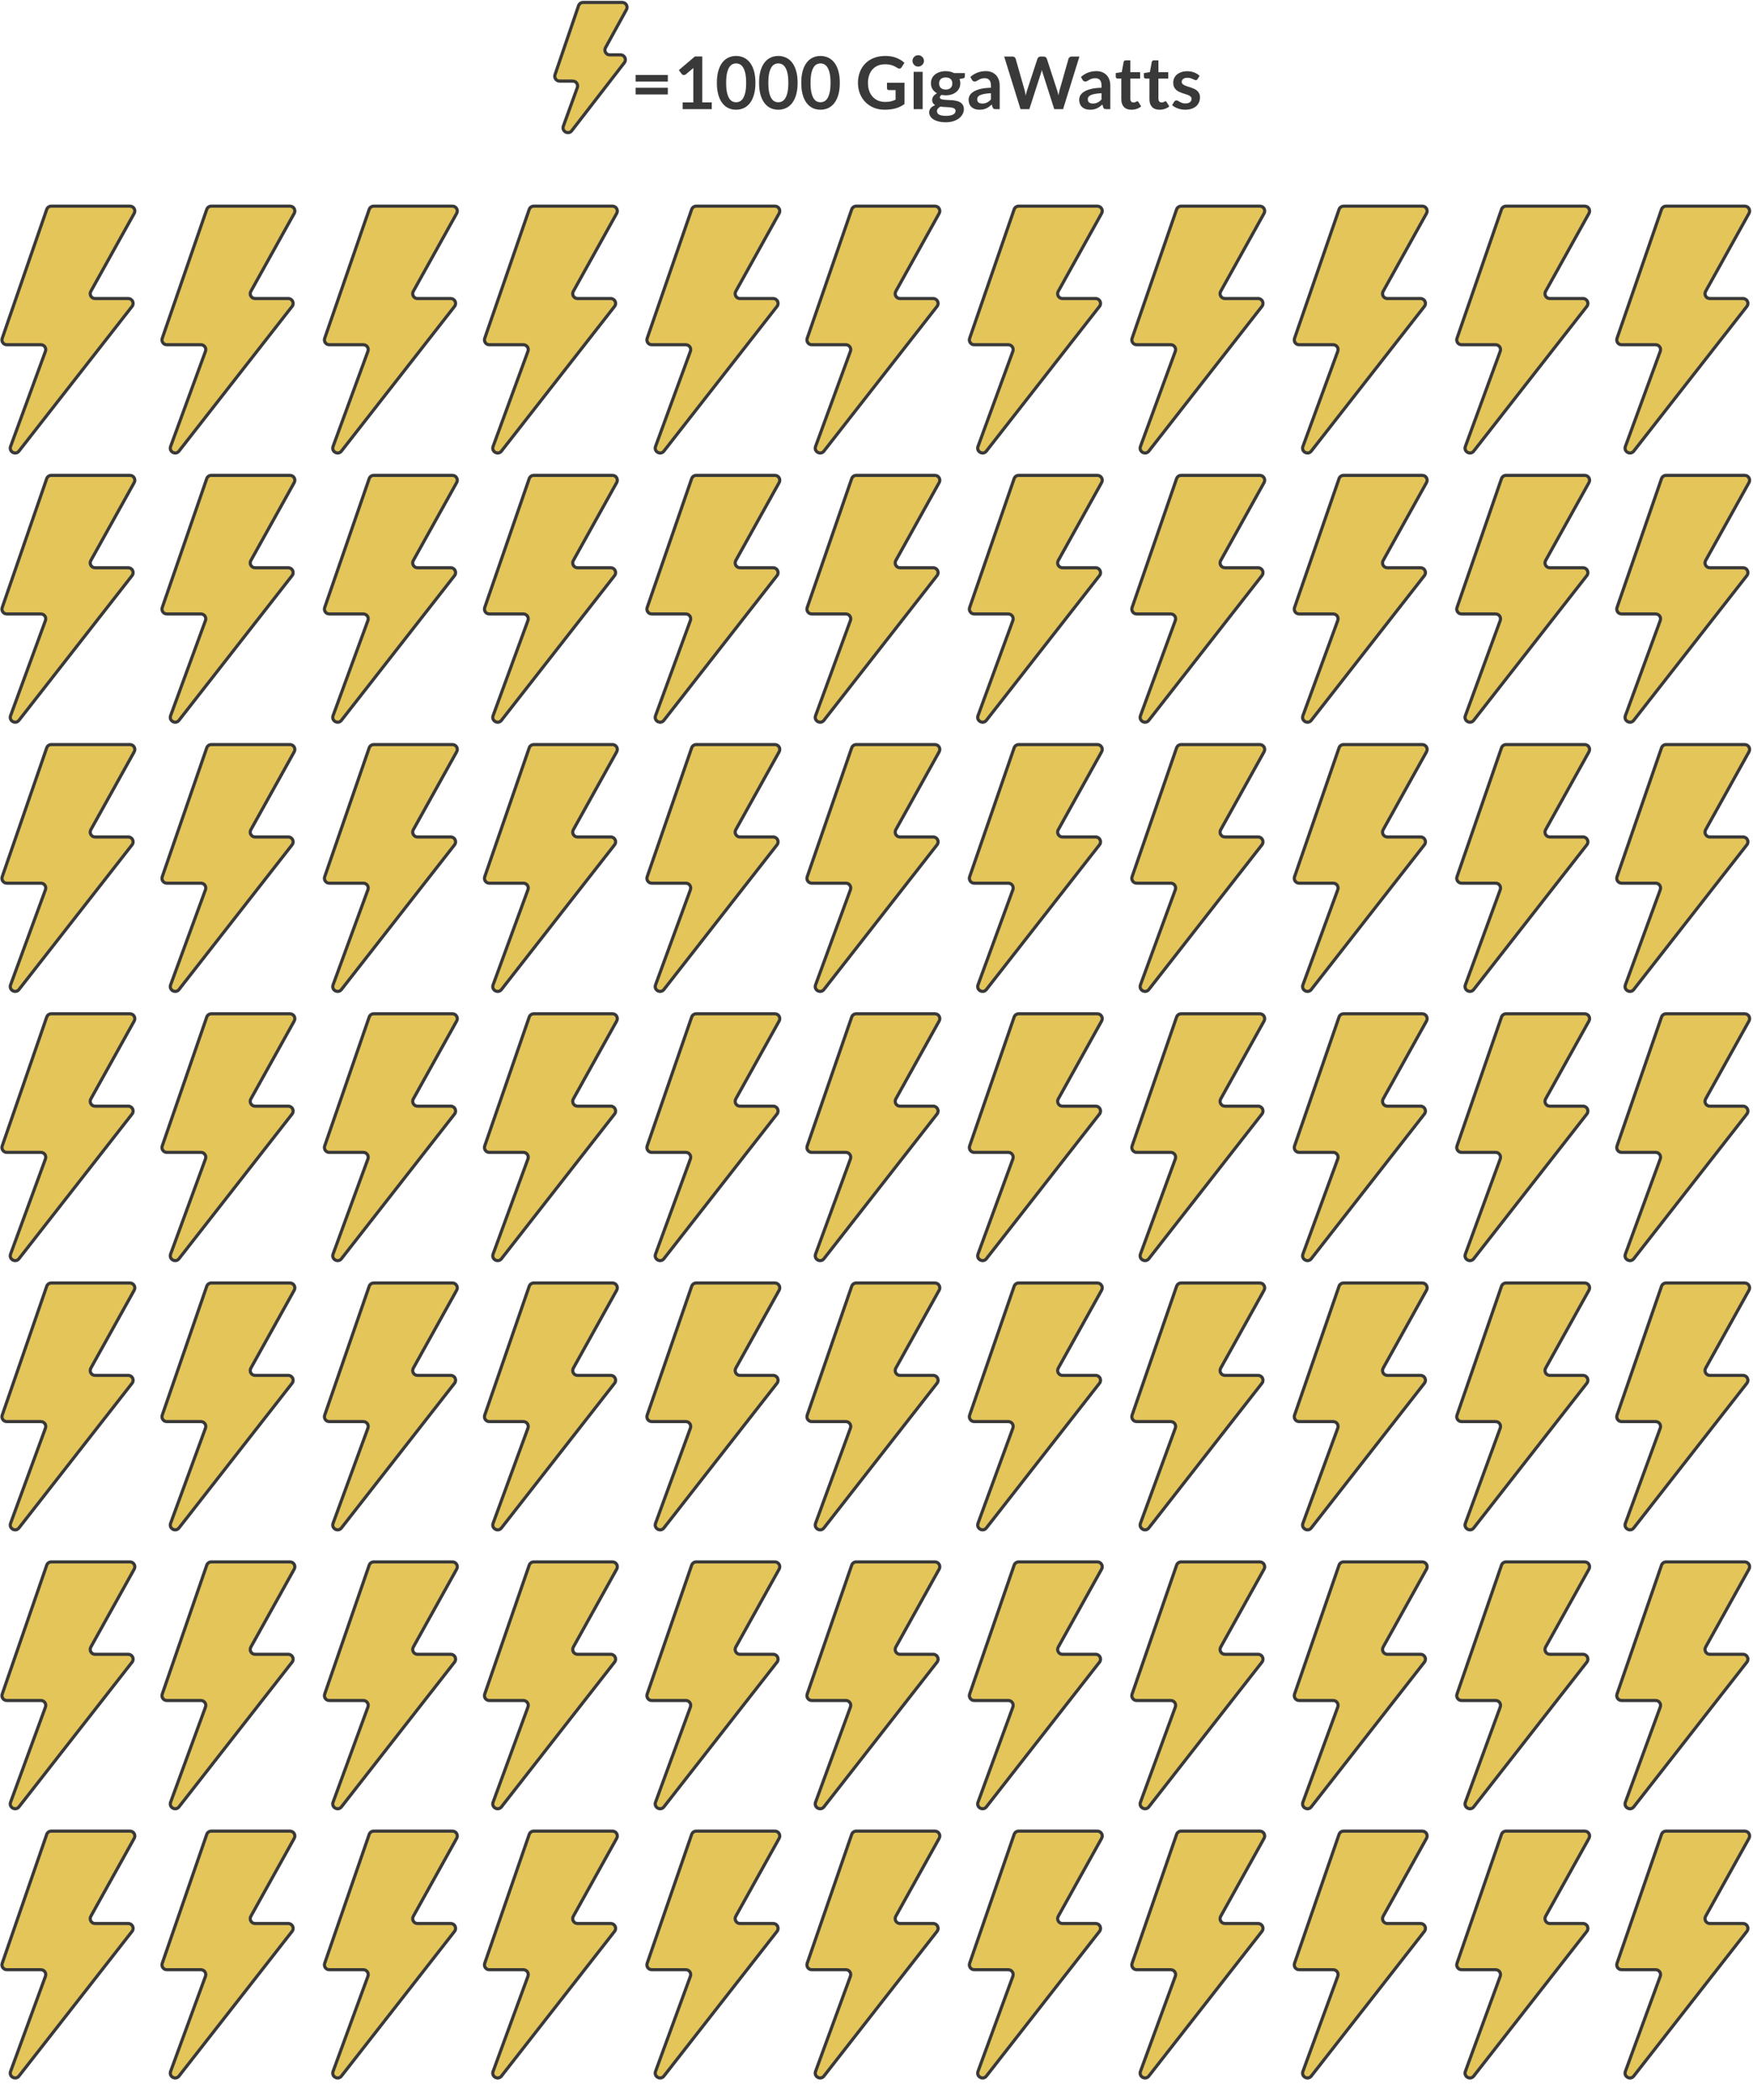 <svg width="723" height="866" viewBox="0 0 723 866" fill="none" xmlns="http://www.w3.org/2000/svg">
<path d="M262.149 36.18H275.439V38.94H262.149V36.18ZM262.149 30.9H275.439V33.645H262.149V30.9ZM281.547 42.225H285.942V29.58C285.942 29.09 285.957 28.575 285.987 28.035L282.867 30.645C282.737 30.755 282.602 30.83 282.462 30.87C282.332 30.91 282.202 30.93 282.072 30.93C281.872 30.93 281.687 30.89 281.517 30.81C281.357 30.72 281.237 30.62 281.157 30.51L279.987 28.905L286.602 23.28H289.647V42.225H293.547V45H281.547V42.225ZM311.564 34.155C311.564 36.045 311.359 37.69 310.949 39.09C310.549 40.48 309.989 41.63 309.269 42.54C308.559 43.45 307.714 44.13 306.734 44.58C305.764 45.02 304.714 45.24 303.584 45.24C302.454 45.24 301.404 45.02 300.434 44.58C299.474 44.13 298.639 43.45 297.929 42.54C297.219 41.63 296.664 40.48 296.264 39.09C295.864 37.69 295.664 36.045 295.664 34.155C295.664 32.255 295.864 30.61 296.264 29.22C296.664 27.83 297.219 26.68 297.929 25.77C298.639 24.86 299.474 24.185 300.434 23.745C301.404 23.295 302.454 23.07 303.584 23.07C304.714 23.07 305.764 23.295 306.734 23.745C307.714 24.185 308.559 24.86 309.269 25.77C309.989 26.68 310.549 27.83 310.949 29.22C311.359 30.61 311.564 32.255 311.564 34.155ZM307.739 34.155C307.739 32.585 307.624 31.285 307.394 30.255C307.164 29.225 306.854 28.405 306.464 27.795C306.084 27.185 305.644 26.76 305.144 26.52C304.644 26.27 304.124 26.145 303.584 26.145C303.054 26.145 302.539 26.27 302.039 26.52C301.549 26.76 301.114 27.185 300.734 27.795C300.354 28.405 300.049 29.225 299.819 30.255C299.599 31.285 299.489 32.585 299.489 34.155C299.489 35.725 299.599 37.025 299.819 38.055C300.049 39.085 300.354 39.905 300.734 40.515C301.114 41.125 301.549 41.555 302.039 41.805C302.539 42.045 303.054 42.165 303.584 42.165C304.124 42.165 304.644 42.045 305.144 41.805C305.644 41.555 306.084 41.125 306.464 40.515C306.854 39.905 307.164 39.085 307.394 38.055C307.624 37.025 307.739 35.725 307.739 34.155ZM328.966 34.155C328.966 36.045 328.761 37.69 328.351 39.09C327.951 40.48 327.391 41.63 326.671 42.54C325.961 43.45 325.116 44.13 324.136 44.58C323.166 45.02 322.116 45.24 320.986 45.24C319.856 45.24 318.806 45.02 317.836 44.58C316.876 44.13 316.041 43.45 315.331 42.54C314.621 41.63 314.066 40.48 313.666 39.09C313.266 37.69 313.066 36.045 313.066 34.155C313.066 32.255 313.266 30.61 313.666 29.22C314.066 27.83 314.621 26.68 315.331 25.77C316.041 24.86 316.876 24.185 317.836 23.745C318.806 23.295 319.856 23.07 320.986 23.07C322.116 23.07 323.166 23.295 324.136 23.745C325.116 24.185 325.961 24.86 326.671 25.77C327.391 26.68 327.951 27.83 328.351 29.22C328.761 30.61 328.966 32.255 328.966 34.155ZM325.141 34.155C325.141 32.585 325.026 31.285 324.796 30.255C324.566 29.225 324.256 28.405 323.866 27.795C323.486 27.185 323.046 26.76 322.546 26.52C322.046 26.27 321.526 26.145 320.986 26.145C320.456 26.145 319.941 26.27 319.441 26.52C318.951 26.76 318.516 27.185 318.136 27.795C317.756 28.405 317.451 29.225 317.221 30.255C317.001 31.285 316.891 32.585 316.891 34.155C316.891 35.725 317.001 37.025 317.221 38.055C317.451 39.085 317.756 39.905 318.136 40.515C318.516 41.125 318.951 41.555 319.441 41.805C319.941 42.045 320.456 42.165 320.986 42.165C321.526 42.165 322.046 42.045 322.546 41.805C323.046 41.555 323.486 41.125 323.866 40.515C324.256 39.905 324.566 39.085 324.796 38.055C325.026 37.025 325.141 35.725 325.141 34.155ZM346.369 34.155C346.369 36.045 346.164 37.69 345.754 39.09C345.354 40.48 344.794 41.63 344.074 42.54C343.364 43.45 342.519 44.13 341.539 44.58C340.569 45.02 339.519 45.24 338.389 45.24C337.259 45.24 336.209 45.02 335.239 44.58C334.279 44.13 333.444 43.45 332.734 42.54C332.024 41.63 331.469 40.48 331.069 39.09C330.669 37.69 330.469 36.045 330.469 34.155C330.469 32.255 330.669 30.61 331.069 29.22C331.469 27.83 332.024 26.68 332.734 25.77C333.444 24.86 334.279 24.185 335.239 23.745C336.209 23.295 337.259 23.07 338.389 23.07C339.519 23.07 340.569 23.295 341.539 23.745C342.519 24.185 343.364 24.86 344.074 25.77C344.794 26.68 345.354 27.83 345.754 29.22C346.164 30.61 346.369 32.255 346.369 34.155ZM342.544 34.155C342.544 32.585 342.429 31.285 342.199 30.255C341.969 29.225 341.659 28.405 341.269 27.795C340.889 27.185 340.449 26.76 339.949 26.52C339.449 26.27 338.929 26.145 338.389 26.145C337.859 26.145 337.344 26.27 336.844 26.52C336.354 26.76 335.919 27.185 335.539 27.795C335.159 28.405 334.854 29.225 334.624 30.255C334.404 31.285 334.294 32.585 334.294 34.155C334.294 35.725 334.404 37.025 334.624 38.055C334.854 39.085 335.159 39.905 335.539 40.515C335.919 41.125 336.354 41.555 336.844 41.805C337.344 42.045 337.859 42.165 338.389 42.165C338.929 42.165 339.449 42.045 339.949 41.805C340.449 41.555 340.889 41.125 341.269 40.515C341.659 39.905 341.969 39.085 342.199 38.055C342.429 37.025 342.544 35.725 342.544 34.155ZM365.072 42.03C365.982 42.03 366.772 41.95 367.442 41.79C368.122 41.62 368.767 41.39 369.377 41.1V37.155H366.662C366.402 37.155 366.197 37.085 366.047 36.945C365.897 36.795 365.822 36.615 365.822 36.405V34.125H373.037V42.9C372.487 43.3 371.912 43.65 371.312 43.95C370.722 44.24 370.087 44.48 369.407 44.67C368.737 44.86 368.017 45 367.247 45.09C366.477 45.19 365.647 45.24 364.757 45.24C363.177 45.24 361.722 44.965 360.392 44.415C359.062 43.865 357.912 43.1 356.942 42.12C355.972 41.14 355.212 39.97 354.662 38.61C354.122 37.25 353.852 35.765 353.852 34.155C353.852 32.525 354.117 31.03 354.647 29.67C355.177 28.31 355.927 27.14 356.897 26.16C357.877 25.18 359.062 24.42 360.452 23.88C361.842 23.34 363.402 23.07 365.132 23.07C366.902 23.07 368.432 23.335 369.722 23.865C371.022 24.385 372.122 25.065 373.022 25.905L371.852 27.735C371.622 28.105 371.317 28.29 370.937 28.29C370.697 28.29 370.452 28.21 370.202 28.05C369.882 27.86 369.552 27.67 369.212 27.48C368.882 27.29 368.512 27.125 368.102 26.985C367.702 26.845 367.247 26.73 366.737 26.64C366.237 26.55 365.657 26.505 364.997 26.505C363.927 26.505 362.957 26.685 362.087 27.045C361.227 27.405 360.492 27.92 359.882 28.59C359.272 29.26 358.802 30.065 358.472 31.005C358.142 31.945 357.977 32.995 357.977 34.155C357.977 35.405 358.152 36.52 358.502 37.5C358.852 38.47 359.342 39.29 359.972 39.96C360.602 40.63 361.352 41.145 362.222 41.505C363.092 41.855 364.042 42.03 365.072 42.03ZM380.527 29.61V45H376.822V29.61H380.527ZM381.082 25.125C381.082 25.445 381.017 25.745 380.887 26.025C380.757 26.305 380.582 26.55 380.362 26.76C380.152 26.97 379.902 27.14 379.612 27.27C379.322 27.39 379.012 27.45 378.682 27.45C378.362 27.45 378.057 27.39 377.767 27.27C377.487 27.14 377.242 26.97 377.032 26.76C376.822 26.55 376.652 26.305 376.522 26.025C376.402 25.745 376.342 25.445 376.342 25.125C376.342 24.795 376.402 24.485 376.522 24.195C376.652 23.905 376.822 23.655 377.032 23.445C377.242 23.235 377.487 23.07 377.767 22.95C378.057 22.82 378.362 22.755 378.682 22.755C379.012 22.755 379.322 22.82 379.612 22.95C379.902 23.07 380.152 23.235 380.362 23.445C380.582 23.655 380.757 23.905 380.887 24.195C381.017 24.485 381.082 24.795 381.082 25.125ZM390.051 29.34C390.711 29.34 391.331 29.41 391.911 29.55C392.491 29.68 393.021 29.875 393.501 30.135H397.926V31.515C397.926 31.745 397.866 31.925 397.746 32.055C397.626 32.185 397.421 32.275 397.131 32.325L395.751 32.58C395.851 32.84 395.926 33.115 395.976 33.405C396.036 33.695 396.066 34 396.066 34.32C396.066 35.08 395.911 35.77 395.601 36.39C395.301 37 394.881 37.52 394.341 37.95C393.811 38.38 393.176 38.715 392.436 38.955C391.706 39.185 390.911 39.3 390.051 39.3C389.471 39.3 388.906 39.245 388.356 39.135C387.876 39.425 387.636 39.75 387.636 40.11C387.636 40.42 387.776 40.65 388.056 40.8C388.346 40.94 388.721 41.04 389.181 41.1C389.651 41.16 390.181 41.2 390.771 41.22C391.361 41.23 391.966 41.26 392.586 41.31C393.206 41.36 393.811 41.45 394.401 41.58C394.991 41.7 395.516 41.895 395.976 42.165C396.446 42.435 396.821 42.805 397.101 43.275C397.391 43.735 397.536 44.33 397.536 45.06C397.536 45.74 397.366 46.4 397.026 47.04C396.696 47.68 396.211 48.25 395.571 48.75C394.941 49.25 394.166 49.65 393.246 49.95C392.326 50.26 391.276 50.415 390.096 50.415C388.926 50.415 387.911 50.3 387.051 50.07C386.191 49.85 385.476 49.55 384.906 49.17C384.346 48.8 383.926 48.37 383.646 47.88C383.366 47.39 383.226 46.88 383.226 46.35C383.226 45.63 383.446 45.025 383.886 44.535C384.326 44.045 384.936 43.655 385.716 43.365C385.336 43.155 385.031 42.875 384.801 42.525C384.571 42.175 384.456 41.72 384.456 41.16C384.456 40.93 384.496 40.695 384.576 40.455C384.656 40.205 384.776 39.96 384.936 39.72C385.106 39.48 385.316 39.255 385.566 39.045C385.816 38.825 386.111 38.63 386.451 38.46C385.671 38.04 385.056 37.48 384.606 36.78C384.166 36.08 383.946 35.26 383.946 34.32C383.946 33.56 384.096 32.875 384.396 32.265C384.706 31.645 385.131 31.12 385.671 30.69C386.221 30.25 386.866 29.915 387.606 29.685C388.356 29.455 389.171 29.34 390.051 29.34ZM394.116 45.69C394.116 45.39 394.026 45.145 393.846 44.955C393.666 44.765 393.421 44.62 393.111 44.52C392.801 44.41 392.436 44.33 392.016 44.28C391.606 44.23 391.166 44.195 390.696 44.175C390.236 44.145 389.756 44.12 389.256 44.1C388.766 44.07 388.291 44.025 387.831 43.965C387.411 44.195 387.071 44.47 386.811 44.79C386.561 45.1 386.436 45.46 386.436 45.87C386.436 46.14 386.501 46.39 386.631 46.62C386.771 46.86 386.986 47.065 387.276 47.235C387.576 47.405 387.961 47.535 388.431 47.625C388.901 47.725 389.476 47.775 390.156 47.775C390.846 47.775 391.441 47.72 391.941 47.61C392.441 47.51 392.851 47.365 393.171 47.175C393.501 46.995 393.741 46.775 393.891 46.515C394.041 46.265 394.116 45.99 394.116 45.69ZM390.051 36.93C390.511 36.93 390.911 36.87 391.251 36.75C391.591 36.62 391.871 36.445 392.091 36.225C392.321 36.005 392.491 35.74 392.601 35.43C392.721 35.12 392.781 34.78 392.781 34.41C392.781 33.65 392.551 33.05 392.091 32.61C391.641 32.16 390.961 31.935 390.051 31.935C389.141 31.935 388.456 32.16 387.996 32.61C387.546 33.05 387.321 33.65 387.321 34.41C387.321 34.77 387.376 35.105 387.486 35.415C387.606 35.725 387.776 35.995 387.996 36.225C388.226 36.445 388.511 36.62 388.851 36.75C389.201 36.87 389.601 36.93 390.051 36.93ZM412.313 45H410.648C410.298 45 410.023 44.95 409.823 44.85C409.623 44.74 409.473 44.525 409.373 44.205L409.043 43.11C408.653 43.46 408.268 43.77 407.888 44.04C407.518 44.3 407.133 44.52 406.733 44.7C406.333 44.88 405.908 45.015 405.458 45.105C405.008 45.195 404.508 45.24 403.958 45.24C403.308 45.24 402.708 45.155 402.158 44.985C401.608 44.805 401.133 44.54 400.733 44.19C400.343 43.84 400.038 43.405 399.818 42.885C399.598 42.365 399.488 41.76 399.488 41.07C399.488 40.49 399.638 39.92 399.938 39.36C400.248 38.79 400.758 38.28 401.468 37.83C402.178 37.37 403.123 36.99 404.303 36.69C405.483 36.39 406.948 36.22 408.698 36.18V35.28C408.698 34.25 408.478 33.49 408.038 33C407.608 32.5 406.978 32.25 406.148 32.25C405.548 32.25 405.048 32.32 404.648 32.46C404.248 32.6 403.898 32.76 403.598 32.94C403.308 33.11 403.038 33.265 402.788 33.405C402.538 33.545 402.263 33.615 401.963 33.615C401.713 33.615 401.498 33.55 401.318 33.42C401.138 33.29 400.993 33.13 400.883 32.94L400.208 31.755C401.978 30.135 404.113 29.325 406.613 29.325C407.513 29.325 408.313 29.475 409.013 29.775C409.723 30.065 410.323 30.475 410.813 31.005C411.303 31.525 411.673 32.15 411.923 32.88C412.183 33.61 412.313 34.41 412.313 35.28V45ZM405.113 42.69C405.493 42.69 405.843 42.655 406.163 42.585C406.483 42.515 406.783 42.41 407.063 42.27C407.353 42.13 407.628 41.96 407.888 41.76C408.158 41.55 408.428 41.305 408.698 41.025V38.43C407.618 38.48 406.713 38.575 405.983 38.715C405.263 38.845 404.683 39.015 404.243 39.225C403.803 39.435 403.488 39.68 403.298 39.96C403.118 40.24 403.028 40.545 403.028 40.875C403.028 41.525 403.218 41.99 403.598 42.27C403.988 42.55 404.493 42.69 405.113 42.69ZM414.157 23.31H417.547C417.897 23.31 418.187 23.395 418.417 23.565C418.657 23.725 418.817 23.945 418.897 24.225L422.587 37.2C422.677 37.52 422.757 37.87 422.827 38.25C422.907 38.62 422.982 39.015 423.052 39.435C423.132 39.015 423.217 38.62 423.307 38.25C423.407 37.87 423.512 37.52 423.622 37.2L427.882 24.225C427.962 23.995 428.117 23.785 428.347 23.595C428.587 23.405 428.877 23.31 429.217 23.31H430.402C430.752 23.31 431.042 23.395 431.272 23.565C431.502 23.725 431.662 23.945 431.752 24.225L435.982 37.2C436.202 37.84 436.392 38.55 436.552 39.33C436.622 38.94 436.692 38.565 436.762 38.205C436.842 37.845 436.922 37.51 437.002 37.2L440.692 24.225C440.762 23.975 440.917 23.76 441.157 23.58C441.397 23.4 441.687 23.31 442.027 23.31H445.192L438.457 45H434.812L430.072 30.18C430.012 29.99 429.947 29.785 429.877 29.565C429.817 29.345 429.757 29.11 429.697 28.86C429.637 29.11 429.572 29.345 429.502 29.565C429.442 29.785 429.382 29.99 429.322 30.18L424.537 45H420.892L414.157 23.31ZM457.929 45H456.264C455.914 45 455.639 44.95 455.439 44.85C455.239 44.74 455.089 44.525 454.989 44.205L454.659 43.11C454.269 43.46 453.884 43.77 453.504 44.04C453.134 44.3 452.749 44.52 452.349 44.7C451.949 44.88 451.524 45.015 451.074 45.105C450.624 45.195 450.124 45.24 449.574 45.24C448.924 45.24 448.324 45.155 447.774 44.985C447.224 44.805 446.749 44.54 446.349 44.19C445.959 43.84 445.654 43.405 445.434 42.885C445.214 42.365 445.104 41.76 445.104 41.07C445.104 40.49 445.254 39.92 445.554 39.36C445.864 38.79 446.374 38.28 447.084 37.83C447.794 37.37 448.739 36.99 449.919 36.69C451.099 36.39 452.564 36.22 454.314 36.18V35.28C454.314 34.25 454.094 33.49 453.654 33C453.224 32.5 452.594 32.25 451.764 32.25C451.164 32.25 450.664 32.32 450.264 32.46C449.864 32.6 449.514 32.76 449.214 32.94C448.924 33.11 448.654 33.265 448.404 33.405C448.154 33.545 447.879 33.615 447.579 33.615C447.329 33.615 447.114 33.55 446.934 33.42C446.754 33.29 446.609 33.13 446.499 32.94L445.824 31.755C447.594 30.135 449.729 29.325 452.229 29.325C453.129 29.325 453.929 29.475 454.629 29.775C455.339 30.065 455.939 30.475 456.429 31.005C456.919 31.525 457.289 32.15 457.539 32.88C457.799 33.61 457.929 34.41 457.929 35.28V45ZM450.729 42.69C451.109 42.69 451.459 42.655 451.779 42.585C452.099 42.515 452.399 42.41 452.679 42.27C452.969 42.13 453.244 41.96 453.504 41.76C453.774 41.55 454.044 41.305 454.314 41.025V38.43C453.234 38.48 452.329 38.575 451.599 38.715C450.879 38.845 450.299 39.015 449.859 39.225C449.419 39.435 449.104 39.68 448.914 39.96C448.734 40.24 448.644 40.545 448.644 40.875C448.644 41.525 448.834 41.99 449.214 42.27C449.604 42.55 450.109 42.69 450.729 42.69ZM466.627 45.24C465.297 45.24 464.272 44.865 463.552 44.115C462.832 43.355 462.472 42.31 462.472 40.98V32.385H460.912C460.712 32.385 460.537 32.32 460.387 32.19C460.247 32.06 460.177 31.865 460.177 31.605V30.135L462.652 29.73L463.432 25.53C463.472 25.33 463.562 25.175 463.702 25.065C463.852 24.955 464.037 24.9 464.257 24.9H466.177V29.745H470.227V32.385H466.177V40.725C466.177 41.205 466.297 41.58 466.537 41.85C466.777 42.12 467.097 42.255 467.497 42.255C467.727 42.255 467.917 42.23 468.067 42.18C468.227 42.12 468.362 42.06 468.472 42C468.592 41.94 468.697 41.885 468.787 41.835C468.877 41.775 468.967 41.745 469.057 41.745C469.167 41.745 469.257 41.775 469.327 41.835C469.397 41.885 469.472 41.965 469.552 42.075L470.662 43.875C470.122 44.325 469.502 44.665 468.802 44.895C468.102 45.125 467.377 45.24 466.627 45.24ZM478.228 45.24C476.898 45.24 475.873 44.865 475.153 44.115C474.433 43.355 474.073 42.31 474.073 40.98V32.385H472.513C472.313 32.385 472.138 32.32 471.988 32.19C471.848 32.06 471.778 31.865 471.778 31.605V30.135L474.253 29.73L475.033 25.53C475.073 25.33 475.163 25.175 475.303 25.065C475.453 24.955 475.638 24.9 475.858 24.9H477.778V29.745H481.828V32.385H477.778V40.725C477.778 41.205 477.898 41.58 478.138 41.85C478.378 42.12 478.698 42.255 479.098 42.255C479.328 42.255 479.518 42.23 479.668 42.18C479.828 42.12 479.963 42.06 480.073 42C480.193 41.94 480.298 41.885 480.388 41.835C480.478 41.775 480.568 41.745 480.658 41.745C480.768 41.745 480.858 41.775 480.928 41.835C480.998 41.885 481.073 41.965 481.153 42.075L482.263 43.875C481.723 44.325 481.103 44.665 480.403 44.895C479.703 45.125 478.978 45.24 478.228 45.24ZM493.91 32.61C493.81 32.77 493.705 32.885 493.595 32.955C493.485 33.015 493.345 33.045 493.175 33.045C492.995 33.045 492.8 32.995 492.59 32.895C492.39 32.795 492.155 32.685 491.885 32.565C491.615 32.435 491.305 32.32 490.955 32.22C490.615 32.12 490.21 32.07 489.74 32.07C489.01 32.07 488.435 32.225 488.015 32.535C487.595 32.845 487.385 33.25 487.385 33.75C487.385 34.08 487.49 34.36 487.7 34.59C487.92 34.81 488.205 35.005 488.555 35.175C488.915 35.345 489.32 35.5 489.77 35.64C490.22 35.77 490.68 35.915 491.15 36.075C491.62 36.235 492.08 36.42 492.53 36.63C492.98 36.83 493.38 37.09 493.73 37.41C494.09 37.72 494.375 38.095 494.585 38.535C494.805 38.975 494.915 39.505 494.915 40.125C494.915 40.865 494.78 41.55 494.51 42.18C494.24 42.8 493.845 43.34 493.325 43.8C492.805 44.25 492.16 44.605 491.39 44.865C490.63 45.115 489.755 45.24 488.765 45.24C488.235 45.24 487.715 45.19 487.205 45.09C486.705 45 486.22 44.87 485.75 44.7C485.29 44.53 484.86 44.33 484.46 44.1C484.07 43.87 483.725 43.62 483.425 43.35L484.28 41.94C484.39 41.77 484.52 41.64 484.67 41.55C484.82 41.46 485.01 41.415 485.24 41.415C485.47 41.415 485.685 41.48 485.885 41.61C486.095 41.74 486.335 41.88 486.605 42.03C486.875 42.18 487.19 42.32 487.55 42.45C487.92 42.58 488.385 42.645 488.945 42.645C489.385 42.645 489.76 42.595 490.07 42.495C490.39 42.385 490.65 42.245 490.85 42.075C491.06 41.905 491.21 41.71 491.3 41.49C491.4 41.26 491.45 41.025 491.45 40.785C491.45 40.425 491.34 40.13 491.12 39.9C490.91 39.67 490.625 39.47 490.265 39.3C489.915 39.13 489.51 38.98 489.05 38.85C488.6 38.71 488.135 38.56 487.655 38.4C487.185 38.24 486.72 38.055 486.26 37.845C485.81 37.625 485.405 37.35 485.045 37.02C484.695 36.69 484.41 36.285 484.19 35.805C483.98 35.325 483.875 34.745 483.875 34.065C483.875 33.435 484 32.835 484.25 32.265C484.5 31.695 484.865 31.2 485.345 30.78C485.835 30.35 486.44 30.01 487.16 29.76C487.89 29.5 488.73 29.37 489.68 29.37C490.74 29.37 491.705 29.545 492.575 29.895C493.445 30.245 494.17 30.705 494.75 31.275L493.91 32.61Z" fill="#393939"/>
<path d="M238.105 36.115L232.352 51.99C231.575 54.136 234.419 55.7 235.815 53.895L257.507 25.846C258.524 24.532 257.587 22.623 255.925 22.623H251.486C249.964 22.623 249 20.991 249.734 19.659L258.369 3.964C259.102 2.631 258.138 1 256.617 1H240.507C239.652 1 238.891 1.544 238.615 2.354L228.904 30.788C228.461 32.085 229.425 33.434 230.796 33.434H236.225C237.612 33.434 238.578 34.812 238.105 36.115Z" fill="#E4C55A" stroke="#393939" stroke-width="1.3" stroke-linejoin="round"/>
<path d="M18.746 144.834L4.369 184.075C3.585 186.216 6.418 187.791 7.822 185.995L54.473 126.329C55.5 125.016 54.564 123.097 52.898 123.097H39.209C37.683 123.097 36.719 121.458 37.461 120.125L55.347 87.972C56.088 86.639 55.124 85 53.599 85H21.156C20.303 85 19.544 85.541 19.266 86.347L0.916 139.493C0.467 140.792 1.432 142.146 2.806 142.146H16.868C18.258 142.146 19.224 143.529 18.746 144.834Z" fill="#E4C55A" stroke="#393939" stroke-width="1.3" stroke-linejoin="round"/>
<path d="M84.746 144.834L70.369 184.075C69.585 186.216 72.418 187.791 73.822 185.995L120.473 126.329C121.5 125.016 120.564 123.097 118.898 123.097H105.209C103.683 123.097 102.72 121.458 103.461 120.125L121.347 87.972C122.088 86.639 121.124 85 119.599 85H87.156C86.303 85 85.544 85.541 85.266 86.347L66.916 139.493C66.467 140.792 67.432 142.146 68.806 142.146H82.868C84.258 142.146 85.224 143.529 84.746 144.834Z" fill="#E4C55A" stroke="#393939" stroke-width="1.3" stroke-linejoin="round"/>
<path d="M151.746 144.834L137.369 184.075C136.585 186.216 139.418 187.791 140.822 185.995L187.473 126.329C188.5 125.016 187.564 123.097 185.898 123.097H172.209C170.683 123.097 169.72 121.458 170.461 120.125L188.347 87.972C189.088 86.639 188.124 85 186.599 85H154.156C153.303 85 152.544 85.541 152.266 86.347L133.916 139.493C133.467 140.792 134.432 142.146 135.806 142.146H149.868C151.258 142.146 152.224 143.529 151.746 144.834Z" fill="#E4C55A" stroke="#393939" stroke-width="1.3" stroke-linejoin="round"/>
<path d="M217.746 144.834L203.369 184.075C202.585 186.216 205.418 187.791 206.822 185.995L253.473 126.329C254.5 125.016 253.564 123.097 251.898 123.097H238.209C236.683 123.097 235.72 121.458 236.461 120.125L254.347 87.972C255.088 86.639 254.124 85 252.599 85H220.156C219.303 85 218.544 85.541 218.266 86.347L199.916 139.493C199.467 140.792 200.432 142.146 201.806 142.146H215.868C217.258 142.146 218.224 143.529 217.746 144.834Z" fill="#E4C55A" stroke="#393939" stroke-width="1.3" stroke-linejoin="round"/>
<path d="M284.746 144.834L270.369 184.075C269.585 186.216 272.418 187.791 273.822 185.995L320.473 126.329C321.5 125.016 320.564 123.097 318.898 123.097H305.209C303.683 123.097 302.72 121.458 303.461 120.125L321.347 87.972C322.088 86.639 321.124 85 319.599 85H287.156C286.303 85 285.544 85.541 285.266 86.347L266.916 139.493C266.467 140.792 267.432 142.146 268.806 142.146H282.868C284.258 142.146 285.224 143.529 284.746 144.834Z" fill="#E4C55A" stroke="#393939" stroke-width="1.3" stroke-linejoin="round"/>
<path d="M350.746 144.834L336.369 184.075C335.585 186.216 338.418 187.791 339.822 185.995L386.473 126.329C387.5 125.016 386.564 123.097 384.898 123.097H371.209C369.683 123.097 368.72 121.458 369.461 120.125L387.347 87.972C388.088 86.639 387.124 85 385.599 85H353.156C352.303 85 351.544 85.541 351.266 86.347L332.916 139.493C332.467 140.792 333.432 142.146 334.806 142.146H348.868C350.258 142.146 351.224 143.529 350.746 144.834Z" fill="#E4C55A" stroke="#393939" stroke-width="1.3" stroke-linejoin="round"/>
<path d="M417.746 144.834L403.369 184.075C402.585 186.216 405.418 187.791 406.822 185.995L453.473 126.329C454.5 125.016 453.564 123.097 451.898 123.097H438.209C436.683 123.097 435.72 121.458 436.461 120.125L454.347 87.972C455.088 86.639 454.124 85 452.599 85H420.156C419.303 85 418.544 85.541 418.266 86.347L399.916 139.493C399.467 140.792 400.432 142.146 401.806 142.146H415.868C417.258 142.146 418.224 143.529 417.746 144.834Z" fill="#E4C55A" stroke="#393939" stroke-width="1.3" stroke-linejoin="round"/>
<path d="M484.746 144.834L470.369 184.075C469.585 186.216 472.418 187.791 473.822 185.995L520.473 126.329C521.5 125.016 520.564 123.097 518.898 123.097H505.209C503.683 123.097 502.72 121.458 503.461 120.125L521.347 87.972C522.088 86.639 521.124 85 519.599 85H487.156C486.303 85 485.544 85.541 485.266 86.347L466.916 139.493C466.467 140.792 467.432 142.146 468.806 142.146H482.868C484.258 142.146 485.224 143.529 484.746 144.834Z" fill="#E4C55A" stroke="#393939" stroke-width="1.3" stroke-linejoin="round"/>
<path d="M551.746 144.834L537.369 184.075C536.585 186.216 539.418 187.791 540.822 185.995L587.473 126.329C588.5 125.016 587.564 123.097 585.898 123.097H572.209C570.683 123.097 569.72 121.458 570.461 120.125L588.347 87.972C589.088 86.639 588.124 85 586.599 85H554.156C553.303 85 552.544 85.541 552.266 86.347L533.916 139.493C533.467 140.792 534.432 142.146 535.806 142.146H549.868C551.258 142.146 552.224 143.529 551.746 144.834Z" fill="#E4C55A" stroke="#393939" stroke-width="1.3" stroke-linejoin="round"/>
<path d="M618.746 144.834L604.369 184.075C603.585 186.216 606.418 187.791 607.822 185.995L654.473 126.329C655.5 125.016 654.564 123.097 652.898 123.097H639.209C637.683 123.097 636.72 121.458 637.461 120.125L655.347 87.972C656.088 86.639 655.124 85 653.599 85H621.156C620.303 85 619.544 85.541 619.266 86.347L600.916 139.493C600.467 140.792 601.432 142.146 602.806 142.146H616.868C618.258 142.146 619.224 143.529 618.746 144.834Z" fill="#E4C55A" stroke="#393939" stroke-width="1.3" stroke-linejoin="round"/>
<path d="M684.746 144.834L670.369 184.075C669.585 186.216 672.418 187.791 673.822 185.995L720.473 126.329C721.5 125.016 720.564 123.097 718.898 123.097H705.209C703.683 123.097 702.72 121.458 703.461 120.125L721.347 87.972C722.088 86.639 721.124 85 719.599 85H687.156C686.303 85 685.544 85.541 685.266 86.347L666.916 139.493C666.467 140.792 667.432 142.146 668.806 142.146H682.868C684.258 142.146 685.224 143.529 684.746 144.834Z" fill="#E4C55A" stroke="#393939" stroke-width="1.3" stroke-linejoin="round"/>
<path d="M18.746 255.834L4.369 295.075C3.585 297.216 6.418 298.791 7.822 296.995L54.473 237.329C55.5 236.016 54.564 234.097 52.898 234.097H39.209C37.683 234.097 36.719 232.458 37.461 231.125L55.347 198.972C56.088 197.639 55.124 196 53.599 196H21.156C20.303 196 19.544 196.541 19.266 197.347L0.916 250.493C0.467 251.792 1.432 253.146 2.806 253.146H16.868C18.258 253.146 19.224 254.529 18.746 255.834Z" fill="#E4C55A" stroke="#393939" stroke-width="1.3" stroke-linejoin="round"/>
<path d="M84.746 255.834L70.369 295.075C69.585 297.216 72.418 298.791 73.822 296.995L120.473 237.329C121.5 236.016 120.564 234.097 118.898 234.097H105.209C103.683 234.097 102.72 232.458 103.461 231.125L121.347 198.972C122.088 197.639 121.124 196 119.599 196H87.156C86.303 196 85.544 196.541 85.266 197.347L66.916 250.493C66.467 251.792 67.432 253.146 68.806 253.146H82.868C84.258 253.146 85.224 254.529 84.746 255.834Z" fill="#E4C55A" stroke="#393939" stroke-width="1.3" stroke-linejoin="round"/>
<path d="M151.746 255.834L137.369 295.075C136.585 297.216 139.418 298.791 140.822 296.995L187.473 237.329C188.5 236.016 187.564 234.097 185.898 234.097H172.209C170.683 234.097 169.72 232.458 170.461 231.125L188.347 198.972C189.088 197.639 188.124 196 186.599 196H154.156C153.303 196 152.544 196.541 152.266 197.347L133.916 250.493C133.467 251.792 134.432 253.146 135.806 253.146H149.868C151.258 253.146 152.224 254.529 151.746 255.834Z" fill="#E4C55A" stroke="#393939" stroke-width="1.3" stroke-linejoin="round"/>
<path d="M217.746 255.834L203.369 295.075C202.585 297.216 205.418 298.791 206.822 296.995L253.473 237.329C254.5 236.016 253.564 234.097 251.898 234.097H238.209C236.683 234.097 235.72 232.458 236.461 231.125L254.347 198.972C255.088 197.639 254.124 196 252.599 196H220.156C219.303 196 218.544 196.541 218.266 197.347L199.916 250.493C199.467 251.792 200.432 253.146 201.806 253.146H215.868C217.258 253.146 218.224 254.529 217.746 255.834Z" fill="#E4C55A" stroke="#393939" stroke-width="1.3" stroke-linejoin="round"/>
<path d="M284.746 255.834L270.369 295.075C269.585 297.216 272.418 298.791 273.822 296.995L320.473 237.329C321.5 236.016 320.564 234.097 318.898 234.097H305.209C303.683 234.097 302.72 232.458 303.461 231.125L321.347 198.972C322.088 197.639 321.124 196 319.599 196H287.156C286.303 196 285.544 196.541 285.266 197.347L266.916 250.493C266.467 251.792 267.432 253.146 268.806 253.146H282.868C284.258 253.146 285.224 254.529 284.746 255.834Z" fill="#E4C55A" stroke="#393939" stroke-width="1.3" stroke-linejoin="round"/>
<path d="M350.746 255.834L336.369 295.075C335.585 297.216 338.418 298.791 339.822 296.995L386.473 237.329C387.5 236.016 386.564 234.097 384.898 234.097H371.209C369.683 234.097 368.72 232.458 369.461 231.125L387.347 198.972C388.088 197.639 387.124 196 385.599 196H353.156C352.303 196 351.544 196.541 351.266 197.347L332.916 250.493C332.467 251.792 333.432 253.146 334.806 253.146H348.868C350.258 253.146 351.224 254.529 350.746 255.834Z" fill="#E4C55A" stroke="#393939" stroke-width="1.3" stroke-linejoin="round"/>
<path d="M417.746 255.834L403.369 295.075C402.585 297.216 405.418 298.791 406.822 296.995L453.473 237.329C454.5 236.016 453.564 234.097 451.898 234.097H438.209C436.683 234.097 435.72 232.458 436.461 231.125L454.347 198.972C455.088 197.639 454.124 196 452.599 196H420.156C419.303 196 418.544 196.541 418.266 197.347L399.916 250.493C399.467 251.792 400.432 253.146 401.806 253.146H415.868C417.258 253.146 418.224 254.529 417.746 255.834Z" fill="#E4C55A" stroke="#393939" stroke-width="1.3" stroke-linejoin="round"/>
<path d="M484.746 255.834L470.369 295.075C469.585 297.216 472.418 298.791 473.822 296.995L520.473 237.329C521.5 236.016 520.564 234.097 518.898 234.097H505.209C503.683 234.097 502.72 232.458 503.461 231.125L521.347 198.972C522.088 197.639 521.124 196 519.599 196H487.156C486.303 196 485.544 196.541 485.266 197.347L466.916 250.493C466.467 251.792 467.432 253.146 468.806 253.146H482.868C484.258 253.146 485.224 254.529 484.746 255.834Z" fill="#E4C55A" stroke="#393939" stroke-width="1.3" stroke-linejoin="round"/>
<path d="M551.746 255.834L537.369 295.075C536.585 297.216 539.418 298.791 540.822 296.995L587.473 237.329C588.5 236.016 587.564 234.097 585.898 234.097H572.209C570.683 234.097 569.72 232.458 570.461 231.125L588.347 198.972C589.088 197.639 588.124 196 586.599 196H554.156C553.303 196 552.544 196.541 552.266 197.347L533.916 250.493C533.467 251.792 534.432 253.146 535.806 253.146H549.868C551.258 253.146 552.224 254.529 551.746 255.834Z" fill="#E4C55A" stroke="#393939" stroke-width="1.3" stroke-linejoin="round"/>
<path d="M618.746 255.834L604.369 295.075C603.585 297.216 606.418 298.791 607.822 296.995L654.473 237.329C655.5 236.016 654.564 234.097 652.898 234.097H639.209C637.683 234.097 636.72 232.458 637.461 231.125L655.347 198.972C656.088 197.639 655.124 196 653.599 196H621.156C620.303 196 619.544 196.541 619.266 197.347L600.916 250.493C600.467 251.792 601.432 253.146 602.806 253.146H616.868C618.258 253.146 619.224 254.529 618.746 255.834Z" fill="#E4C55A" stroke="#393939" stroke-width="1.3" stroke-linejoin="round"/>
<path d="M684.746 255.834L670.369 295.075C669.585 297.216 672.418 298.791 673.822 296.995L720.473 237.329C721.5 236.016 720.564 234.097 718.898 234.097H705.209C703.683 234.097 702.72 232.458 703.461 231.125L721.347 198.972C722.088 197.639 721.124 196 719.599 196H687.156C686.303 196 685.544 196.541 685.266 197.347L666.916 250.493C666.467 251.792 667.432 253.146 668.806 253.146H682.868C684.258 253.146 685.224 254.529 684.746 255.834Z" fill="#E4C55A" stroke="#393939" stroke-width="1.3" stroke-linejoin="round"/>
<path d="M18.746 366.834L4.369 406.075C3.585 408.216 6.418 409.791 7.822 407.995L54.473 348.329C55.5 347.016 54.564 345.097 52.898 345.097H39.209C37.683 345.097 36.719 343.458 37.461 342.125L55.347 309.972C56.088 308.639 55.124 307 53.599 307H21.156C20.303 307 19.544 307.541 19.266 308.347L0.916 361.493C0.467 362.792 1.432 364.146 2.806 364.146H16.868C18.258 364.146 19.224 365.529 18.746 366.834Z" fill="#E4C55A" stroke="#393939" stroke-width="1.3" stroke-linejoin="round"/>
<path d="M84.746 366.834L70.369 406.075C69.585 408.216 72.418 409.791 73.822 407.995L120.473 348.329C121.5 347.016 120.564 345.097 118.898 345.097H105.209C103.683 345.097 102.72 343.458 103.461 342.125L121.347 309.972C122.088 308.639 121.124 307 119.599 307H87.156C86.303 307 85.544 307.541 85.266 308.347L66.916 361.493C66.467 362.792 67.432 364.146 68.806 364.146H82.868C84.258 364.146 85.224 365.529 84.746 366.834Z" fill="#E4C55A" stroke="#393939" stroke-width="1.3" stroke-linejoin="round"/>
<path d="M151.746 366.834L137.369 406.075C136.585 408.216 139.418 409.791 140.822 407.995L187.473 348.329C188.5 347.016 187.564 345.097 185.898 345.097H172.209C170.683 345.097 169.72 343.458 170.461 342.125L188.347 309.972C189.088 308.639 188.124 307 186.599 307H154.156C153.303 307 152.544 307.541 152.266 308.347L133.916 361.493C133.467 362.792 134.432 364.146 135.806 364.146H149.868C151.258 364.146 152.224 365.529 151.746 366.834Z" fill="#E4C55A" stroke="#393939" stroke-width="1.3" stroke-linejoin="round"/>
<path d="M217.746 366.834L203.369 406.075C202.585 408.216 205.418 409.791 206.822 407.995L253.473 348.329C254.5 347.016 253.564 345.097 251.898 345.097H238.209C236.683 345.097 235.72 343.458 236.461 342.125L254.347 309.972C255.088 308.639 254.124 307 252.599 307H220.156C219.303 307 218.544 307.541 218.266 308.347L199.916 361.493C199.467 362.792 200.432 364.146 201.806 364.146H215.868C217.258 364.146 218.224 365.529 217.746 366.834Z" fill="#E4C55A" stroke="#393939" stroke-width="1.3" stroke-linejoin="round"/>
<path d="M284.746 366.834L270.369 406.075C269.585 408.216 272.418 409.791 273.822 407.995L320.473 348.329C321.5 347.016 320.564 345.097 318.898 345.097H305.209C303.683 345.097 302.72 343.458 303.461 342.125L321.347 309.972C322.088 308.639 321.124 307 319.599 307H287.156C286.303 307 285.544 307.541 285.266 308.347L266.916 361.493C266.467 362.792 267.432 364.146 268.806 364.146H282.868C284.258 364.146 285.224 365.529 284.746 366.834Z" fill="#E4C55A" stroke="#393939" stroke-width="1.3" stroke-linejoin="round"/>
<path d="M350.746 366.834L336.369 406.075C335.585 408.216 338.418 409.791 339.822 407.995L386.473 348.329C387.5 347.016 386.564 345.097 384.898 345.097H371.209C369.683 345.097 368.72 343.458 369.461 342.125L387.347 309.972C388.088 308.639 387.124 307 385.599 307H353.156C352.303 307 351.544 307.541 351.266 308.347L332.916 361.493C332.467 362.792 333.432 364.146 334.806 364.146H348.868C350.258 364.146 351.224 365.529 350.746 366.834Z" fill="#E4C55A" stroke="#393939" stroke-width="1.3" stroke-linejoin="round"/>
<path d="M417.746 366.834L403.369 406.075C402.585 408.216 405.418 409.791 406.822 407.995L453.473 348.329C454.5 347.016 453.564 345.097 451.898 345.097H438.209C436.683 345.097 435.72 343.458 436.461 342.125L454.347 309.972C455.088 308.639 454.124 307 452.599 307H420.156C419.303 307 418.544 307.541 418.266 308.347L399.916 361.493C399.467 362.792 400.432 364.146 401.806 364.146H415.868C417.258 364.146 418.224 365.529 417.746 366.834Z" fill="#E4C55A" stroke="#393939" stroke-width="1.3" stroke-linejoin="round"/>
<path d="M484.746 366.834L470.369 406.075C469.585 408.216 472.418 409.791 473.822 407.995L520.473 348.329C521.5 347.016 520.564 345.097 518.898 345.097H505.209C503.683 345.097 502.72 343.458 503.461 342.125L521.347 309.972C522.088 308.639 521.124 307 519.599 307H487.156C486.303 307 485.544 307.541 485.266 308.347L466.916 361.493C466.467 362.792 467.432 364.146 468.806 364.146H482.868C484.258 364.146 485.224 365.529 484.746 366.834Z" fill="#E4C55A" stroke="#393939" stroke-width="1.3" stroke-linejoin="round"/>
<path d="M551.746 366.834L537.369 406.075C536.585 408.216 539.418 409.791 540.822 407.995L587.473 348.329C588.5 347.016 587.564 345.097 585.898 345.097H572.209C570.683 345.097 569.72 343.458 570.461 342.125L588.347 309.972C589.088 308.639 588.124 307 586.599 307H554.156C553.303 307 552.544 307.541 552.266 308.347L533.916 361.493C533.467 362.792 534.432 364.146 535.806 364.146H549.868C551.258 364.146 552.224 365.529 551.746 366.834Z" fill="#E4C55A" stroke="#393939" stroke-width="1.3" stroke-linejoin="round"/>
<path d="M618.746 366.834L604.369 406.075C603.585 408.216 606.418 409.791 607.822 407.995L654.473 348.329C655.5 347.016 654.564 345.097 652.898 345.097H639.209C637.683 345.097 636.72 343.458 637.461 342.125L655.347 309.972C656.088 308.639 655.124 307 653.599 307H621.156C620.303 307 619.544 307.541 619.266 308.347L600.916 361.493C600.467 362.792 601.432 364.146 602.806 364.146H616.868C618.258 364.146 619.224 365.529 618.746 366.834Z" fill="#E4C55A" stroke="#393939" stroke-width="1.3" stroke-linejoin="round"/>
<path d="M684.746 366.834L670.369 406.075C669.585 408.216 672.418 409.791 673.822 407.995L720.473 348.329C721.5 347.016 720.564 345.097 718.898 345.097H705.209C703.683 345.097 702.72 343.458 703.461 342.125L721.347 309.972C722.088 308.639 721.124 307 719.599 307H687.156C686.303 307 685.544 307.541 685.266 308.347L666.916 361.493C666.467 362.792 667.432 364.146 668.806 364.146H682.868C684.258 364.146 685.224 365.529 684.746 366.834Z" fill="#E4C55A" stroke="#393939" stroke-width="1.3" stroke-linejoin="round"/>
<path d="M18.746 477.834L4.369 517.075C3.585 519.216 6.418 520.791 7.822 518.995L54.473 459.329C55.5 458.016 54.564 456.097 52.898 456.097H39.209C37.683 456.097 36.719 454.458 37.461 453.125L55.347 420.972C56.088 419.639 55.124 418 53.599 418H21.156C20.303 418 19.544 418.541 19.266 419.347L0.916 472.493C0.467 473.792 1.432 475.146 2.806 475.146H16.868C18.258 475.146 19.224 476.529 18.746 477.834Z" fill="#E4C55A" stroke="#393939" stroke-width="1.3" stroke-linejoin="round"/>
<path d="M84.746 477.834L70.369 517.075C69.585 519.216 72.418 520.791 73.822 518.995L120.473 459.329C121.5 458.016 120.564 456.097 118.898 456.097H105.209C103.683 456.097 102.72 454.458 103.461 453.125L121.347 420.972C122.088 419.639 121.124 418 119.599 418H87.156C86.303 418 85.544 418.541 85.266 419.347L66.916 472.493C66.467 473.792 67.432 475.146 68.806 475.146H82.868C84.258 475.146 85.224 476.529 84.746 477.834Z" fill="#E4C55A" stroke="#393939" stroke-width="1.3" stroke-linejoin="round"/>
<path d="M151.746 477.834L137.369 517.075C136.585 519.216 139.418 520.791 140.822 518.995L187.473 459.329C188.5 458.016 187.564 456.097 185.898 456.097H172.209C170.683 456.097 169.72 454.458 170.461 453.125L188.347 420.972C189.088 419.639 188.124 418 186.599 418H154.156C153.303 418 152.544 418.541 152.266 419.347L133.916 472.493C133.467 473.792 134.432 475.146 135.806 475.146H149.868C151.258 475.146 152.224 476.529 151.746 477.834Z" fill="#E4C55A" stroke="#393939" stroke-width="1.3" stroke-linejoin="round"/>
<path d="M217.746 477.834L203.369 517.075C202.585 519.216 205.418 520.791 206.822 518.995L253.473 459.329C254.5 458.016 253.564 456.097 251.898 456.097H238.209C236.683 456.097 235.72 454.458 236.461 453.125L254.347 420.972C255.088 419.639 254.124 418 252.599 418H220.156C219.303 418 218.544 418.541 218.266 419.347L199.916 472.493C199.467 473.792 200.432 475.146 201.806 475.146H215.868C217.258 475.146 218.224 476.529 217.746 477.834Z" fill="#E4C55A" stroke="#393939" stroke-width="1.3" stroke-linejoin="round"/>
<path d="M284.746 477.834L270.369 517.075C269.585 519.216 272.418 520.791 273.822 518.995L320.473 459.329C321.5 458.016 320.564 456.097 318.898 456.097H305.209C303.683 456.097 302.72 454.458 303.461 453.125L321.347 420.972C322.088 419.639 321.124 418 319.599 418H287.156C286.303 418 285.544 418.541 285.266 419.347L266.916 472.493C266.467 473.792 267.432 475.146 268.806 475.146H282.868C284.258 475.146 285.224 476.529 284.746 477.834Z" fill="#E4C55A" stroke="#393939" stroke-width="1.3" stroke-linejoin="round"/>
<path d="M350.746 477.834L336.369 517.075C335.585 519.216 338.418 520.791 339.822 518.995L386.473 459.329C387.5 458.016 386.564 456.097 384.898 456.097H371.209C369.683 456.097 368.72 454.458 369.461 453.125L387.347 420.972C388.088 419.639 387.124 418 385.599 418H353.156C352.303 418 351.544 418.541 351.266 419.347L332.916 472.493C332.467 473.792 333.432 475.146 334.806 475.146H348.868C350.258 475.146 351.224 476.529 350.746 477.834Z" fill="#E4C55A" stroke="#393939" stroke-width="1.3" stroke-linejoin="round"/>
<path d="M417.746 477.834L403.369 517.075C402.585 519.216 405.418 520.791 406.822 518.995L453.473 459.329C454.5 458.016 453.564 456.097 451.898 456.097H438.209C436.683 456.097 435.72 454.458 436.461 453.125L454.347 420.972C455.088 419.639 454.124 418 452.599 418H420.156C419.303 418 418.544 418.541 418.266 419.347L399.916 472.493C399.467 473.792 400.432 475.146 401.806 475.146H415.868C417.258 475.146 418.224 476.529 417.746 477.834Z" fill="#E4C55A" stroke="#393939" stroke-width="1.3" stroke-linejoin="round"/>
<path d="M484.746 477.834L470.369 517.075C469.585 519.216 472.418 520.791 473.822 518.995L520.473 459.329C521.5 458.016 520.564 456.097 518.898 456.097H505.209C503.683 456.097 502.72 454.458 503.461 453.125L521.347 420.972C522.088 419.639 521.124 418 519.599 418H487.156C486.303 418 485.544 418.541 485.266 419.347L466.916 472.493C466.467 473.792 467.432 475.146 468.806 475.146H482.868C484.258 475.146 485.224 476.529 484.746 477.834Z" fill="#E4C55A" stroke="#393939" stroke-width="1.3" stroke-linejoin="round"/>
<path d="M551.746 477.834L537.369 517.075C536.585 519.216 539.418 520.791 540.822 518.995L587.473 459.329C588.5 458.016 587.564 456.097 585.898 456.097H572.209C570.683 456.097 569.72 454.458 570.461 453.125L588.347 420.972C589.088 419.639 588.124 418 586.599 418H554.156C553.303 418 552.544 418.541 552.266 419.347L533.916 472.493C533.467 473.792 534.432 475.146 535.806 475.146H549.868C551.258 475.146 552.224 476.529 551.746 477.834Z" fill="#E4C55A" stroke="#393939" stroke-width="1.3" stroke-linejoin="round"/>
<path d="M618.746 477.834L604.369 517.075C603.585 519.216 606.418 520.791 607.822 518.995L654.473 459.329C655.5 458.016 654.564 456.097 652.898 456.097H639.209C637.683 456.097 636.72 454.458 637.461 453.125L655.347 420.972C656.088 419.639 655.124 418 653.599 418H621.156C620.303 418 619.544 418.541 619.266 419.347L600.916 472.493C600.467 473.792 601.432 475.146 602.806 475.146H616.868C618.258 475.146 619.224 476.529 618.746 477.834Z" fill="#E4C55A" stroke="#393939" stroke-width="1.3" stroke-linejoin="round"/>
<path d="M684.746 477.834L670.369 517.075C669.585 519.216 672.418 520.791 673.822 518.995L720.473 459.329C721.5 458.016 720.564 456.097 718.898 456.097H705.209C703.683 456.097 702.72 454.458 703.461 453.125L721.347 420.972C722.088 419.639 721.124 418 719.599 418H687.156C686.303 418 685.544 418.541 685.266 419.347L666.916 472.493C666.467 473.792 667.432 475.146 668.806 475.146H682.868C684.258 475.146 685.224 476.529 684.746 477.834Z" fill="#E4C55A" stroke="#393939" stroke-width="1.3" stroke-linejoin="round"/>
<path d="M18.746 588.834L4.369 628.075C3.585 630.216 6.418 631.791 7.822 629.995L54.473 570.329C55.5 569.016 54.564 567.097 52.898 567.097H39.209C37.683 567.097 36.719 565.458 37.461 564.125L55.347 531.972C56.088 530.639 55.124 529 53.599 529H21.156C20.303 529 19.544 529.541 19.266 530.347L0.916 583.493C0.467 584.792 1.432 586.146 2.806 586.146H16.868C18.258 586.146 19.224 587.529 18.746 588.834Z" fill="#E4C55A" stroke="#393939" stroke-width="1.3" stroke-linejoin="round"/>
<path d="M84.746 588.834L70.369 628.075C69.585 630.216 72.418 631.791 73.822 629.995L120.473 570.329C121.5 569.016 120.564 567.097 118.898 567.097H105.209C103.683 567.097 102.72 565.458 103.461 564.125L121.347 531.972C122.088 530.639 121.124 529 119.599 529H87.156C86.303 529 85.544 529.541 85.266 530.347L66.916 583.493C66.467 584.792 67.432 586.146 68.806 586.146H82.868C84.258 586.146 85.224 587.529 84.746 588.834Z" fill="#E4C55A" stroke="#393939" stroke-width="1.3" stroke-linejoin="round"/>
<path d="M151.746 588.834L137.369 628.075C136.585 630.216 139.418 631.791 140.822 629.995L187.473 570.329C188.5 569.016 187.564 567.097 185.898 567.097H172.209C170.683 567.097 169.72 565.458 170.461 564.125L188.347 531.972C189.088 530.639 188.124 529 186.599 529H154.156C153.303 529 152.544 529.541 152.266 530.347L133.916 583.493C133.467 584.792 134.432 586.146 135.806 586.146H149.868C151.258 586.146 152.224 587.529 151.746 588.834Z" fill="#E4C55A" stroke="#393939" stroke-width="1.3" stroke-linejoin="round"/>
<path d="M217.746 588.834L203.369 628.075C202.585 630.216 205.418 631.791 206.822 629.995L253.473 570.329C254.5 569.016 253.564 567.097 251.898 567.097H238.209C236.683 567.097 235.72 565.458 236.461 564.125L254.347 531.972C255.088 530.639 254.124 529 252.599 529H220.156C219.303 529 218.544 529.541 218.266 530.347L199.916 583.493C199.467 584.792 200.432 586.146 201.806 586.146H215.868C217.258 586.146 218.224 587.529 217.746 588.834Z" fill="#E4C55A" stroke="#393939" stroke-width="1.3" stroke-linejoin="round"/>
<path d="M284.746 588.834L270.369 628.075C269.585 630.216 272.418 631.791 273.822 629.995L320.473 570.329C321.5 569.016 320.564 567.097 318.898 567.097H305.209C303.683 567.097 302.72 565.458 303.461 564.125L321.347 531.972C322.088 530.639 321.124 529 319.599 529H287.156C286.303 529 285.544 529.541 285.266 530.347L266.916 583.493C266.467 584.792 267.432 586.146 268.806 586.146H282.868C284.258 586.146 285.224 587.529 284.746 588.834Z" fill="#E4C55A" stroke="#393939" stroke-width="1.3" stroke-linejoin="round"/>
<path d="M350.746 588.834L336.369 628.075C335.585 630.216 338.418 631.791 339.822 629.995L386.473 570.329C387.5 569.016 386.564 567.097 384.898 567.097H371.209C369.683 567.097 368.72 565.458 369.461 564.125L387.347 531.972C388.088 530.639 387.124 529 385.599 529H353.156C352.303 529 351.544 529.541 351.266 530.347L332.916 583.493C332.467 584.792 333.432 586.146 334.806 586.146H348.868C350.258 586.146 351.224 587.529 350.746 588.834Z" fill="#E4C55A" stroke="#393939" stroke-width="1.3" stroke-linejoin="round"/>
<path d="M417.746 588.834L403.369 628.075C402.585 630.216 405.418 631.791 406.822 629.995L453.473 570.329C454.5 569.016 453.564 567.097 451.898 567.097H438.209C436.683 567.097 435.72 565.458 436.461 564.125L454.347 531.972C455.088 530.639 454.124 529 452.599 529H420.156C419.303 529 418.544 529.541 418.266 530.347L399.916 583.493C399.467 584.792 400.432 586.146 401.806 586.146H415.868C417.258 586.146 418.224 587.529 417.746 588.834Z" fill="#E4C55A" stroke="#393939" stroke-width="1.3" stroke-linejoin="round"/>
<path d="M484.746 588.834L470.369 628.075C469.585 630.216 472.418 631.791 473.822 629.995L520.473 570.329C521.5 569.016 520.564 567.097 518.898 567.097H505.209C503.683 567.097 502.72 565.458 503.461 564.125L521.347 531.972C522.088 530.639 521.124 529 519.599 529H487.156C486.303 529 485.544 529.541 485.266 530.347L466.916 583.493C466.467 584.792 467.432 586.146 468.806 586.146H482.868C484.258 586.146 485.224 587.529 484.746 588.834Z" fill="#E4C55A" stroke="#393939" stroke-width="1.3" stroke-linejoin="round"/>
<path d="M551.746 588.834L537.369 628.075C536.585 630.216 539.418 631.791 540.822 629.995L587.473 570.329C588.5 569.016 587.564 567.097 585.898 567.097H572.209C570.683 567.097 569.72 565.458 570.461 564.125L588.347 531.972C589.088 530.639 588.124 529 586.599 529H554.156C553.303 529 552.544 529.541 552.266 530.347L533.916 583.493C533.467 584.792 534.432 586.146 535.806 586.146H549.868C551.258 586.146 552.224 587.529 551.746 588.834Z" fill="#E4C55A" stroke="#393939" stroke-width="1.3" stroke-linejoin="round"/>
<path d="M618.746 588.834L604.369 628.075C603.585 630.216 606.418 631.791 607.822 629.995L654.473 570.329C655.5 569.016 654.564 567.097 652.898 567.097H639.209C637.683 567.097 636.72 565.458 637.461 564.125L655.347 531.972C656.088 530.639 655.124 529 653.599 529H621.156C620.303 529 619.544 529.541 619.266 530.347L600.916 583.493C600.467 584.792 601.432 586.146 602.806 586.146H616.868C618.258 586.146 619.224 587.529 618.746 588.834Z" fill="#E4C55A" stroke="#393939" stroke-width="1.3" stroke-linejoin="round"/>
<path d="M684.746 588.834L670.369 628.075C669.585 630.216 672.418 631.791 673.822 629.995L720.473 570.329C721.5 569.016 720.564 567.097 718.898 567.097H705.209C703.683 567.097 702.72 565.458 703.461 564.125L721.347 531.972C722.088 530.639 721.124 529 719.599 529H687.156C686.303 529 685.544 529.541 685.266 530.347L666.916 583.493C666.467 584.792 667.432 586.146 668.806 586.146H682.868C684.258 586.146 685.224 587.529 684.746 588.834Z" fill="#E4C55A" stroke="#393939" stroke-width="1.3" stroke-linejoin="round"/>
<path d="M18.746 703.834L4.369 743.075C3.585 745.216 6.418 746.791 7.822 744.995L54.473 685.329C55.5 684.016 54.564 682.097 52.898 682.097H39.209C37.683 682.097 36.719 680.458 37.461 679.125L55.347 646.972C56.088 645.639 55.124 644 53.599 644H21.156C20.303 644 19.544 644.541 19.266 645.347L0.916 698.493C0.467 699.792 1.432 701.146 2.806 701.146H16.868C18.258 701.146 19.224 702.529 18.746 703.834Z" fill="#E4C55A" stroke="#393939" stroke-width="1.3" stroke-linejoin="round"/>
<path d="M84.746 703.834L70.369 743.075C69.585 745.216 72.418 746.791 73.822 744.995L120.473 685.329C121.5 684.016 120.564 682.097 118.898 682.097H105.209C103.683 682.097 102.72 680.458 103.461 679.125L121.347 646.972C122.088 645.639 121.124 644 119.599 644H87.156C86.303 644 85.544 644.541 85.266 645.347L66.916 698.493C66.467 699.792 67.432 701.146 68.806 701.146H82.868C84.258 701.146 85.224 702.529 84.746 703.834Z" fill="#E4C55A" stroke="#393939" stroke-width="1.3" stroke-linejoin="round"/>
<path d="M151.746 703.834L137.369 743.075C136.585 745.216 139.418 746.791 140.822 744.995L187.473 685.329C188.5 684.016 187.564 682.097 185.898 682.097H172.209C170.683 682.097 169.72 680.458 170.461 679.125L188.347 646.972C189.088 645.639 188.124 644 186.599 644H154.156C153.303 644 152.544 644.541 152.266 645.347L133.916 698.493C133.467 699.792 134.432 701.146 135.806 701.146H149.868C151.258 701.146 152.224 702.529 151.746 703.834Z" fill="#E4C55A" stroke="#393939" stroke-width="1.3" stroke-linejoin="round"/>
<path d="M217.746 703.834L203.369 743.075C202.585 745.216 205.418 746.791 206.822 744.995L253.473 685.329C254.5 684.016 253.564 682.097 251.898 682.097H238.209C236.683 682.097 235.72 680.458 236.461 679.125L254.347 646.972C255.088 645.639 254.124 644 252.599 644H220.156C219.303 644 218.544 644.541 218.266 645.347L199.916 698.493C199.467 699.792 200.432 701.146 201.806 701.146H215.868C217.258 701.146 218.224 702.529 217.746 703.834Z" fill="#E4C55A" stroke="#393939" stroke-width="1.3" stroke-linejoin="round"/>
<path d="M284.746 703.834L270.369 743.075C269.585 745.216 272.418 746.791 273.822 744.995L320.473 685.329C321.5 684.016 320.564 682.097 318.898 682.097H305.209C303.683 682.097 302.72 680.458 303.461 679.125L321.347 646.972C322.088 645.639 321.124 644 319.599 644H287.156C286.303 644 285.544 644.541 285.266 645.347L266.916 698.493C266.467 699.792 267.432 701.146 268.806 701.146H282.868C284.258 701.146 285.224 702.529 284.746 703.834Z" fill="#E4C55A" stroke="#393939" stroke-width="1.3" stroke-linejoin="round"/>
<path d="M350.746 703.834L336.369 743.075C335.585 745.216 338.418 746.791 339.822 744.995L386.473 685.329C387.5 684.016 386.564 682.097 384.898 682.097H371.209C369.683 682.097 368.72 680.458 369.461 679.125L387.347 646.972C388.088 645.639 387.124 644 385.599 644H353.156C352.303 644 351.544 644.541 351.266 645.347L332.916 698.493C332.467 699.792 333.432 701.146 334.806 701.146H348.868C350.258 701.146 351.224 702.529 350.746 703.834Z" fill="#E4C55A" stroke="#393939" stroke-width="1.3" stroke-linejoin="round"/>
<path d="M417.746 703.834L403.369 743.075C402.585 745.216 405.418 746.791 406.822 744.995L453.473 685.329C454.5 684.016 453.564 682.097 451.898 682.097H438.209C436.683 682.097 435.72 680.458 436.461 679.125L454.347 646.972C455.088 645.639 454.124 644 452.599 644H420.156C419.303 644 418.544 644.541 418.266 645.347L399.916 698.493C399.467 699.792 400.432 701.146 401.806 701.146H415.868C417.258 701.146 418.224 702.529 417.746 703.834Z" fill="#E4C55A" stroke="#393939" stroke-width="1.3" stroke-linejoin="round"/>
<path d="M484.746 703.834L470.369 743.075C469.585 745.216 472.418 746.791 473.822 744.995L520.473 685.329C521.5 684.016 520.564 682.097 518.898 682.097H505.209C503.683 682.097 502.72 680.458 503.461 679.125L521.347 646.972C522.088 645.639 521.124 644 519.599 644H487.156C486.303 644 485.544 644.541 485.266 645.347L466.916 698.493C466.467 699.792 467.432 701.146 468.806 701.146H482.868C484.258 701.146 485.224 702.529 484.746 703.834Z" fill="#E4C55A" stroke="#393939" stroke-width="1.3" stroke-linejoin="round"/>
<path d="M551.746 703.834L537.369 743.075C536.585 745.216 539.418 746.791 540.822 744.995L587.473 685.329C588.5 684.016 587.564 682.097 585.898 682.097H572.209C570.683 682.097 569.72 680.458 570.461 679.125L588.347 646.972C589.088 645.639 588.124 644 586.599 644H554.156C553.303 644 552.544 644.541 552.266 645.347L533.916 698.493C533.467 699.792 534.432 701.146 535.806 701.146H549.868C551.258 701.146 552.224 702.529 551.746 703.834Z" fill="#E4C55A" stroke="#393939" stroke-width="1.3" stroke-linejoin="round"/>
<path d="M618.746 703.834L604.369 743.075C603.585 745.216 606.418 746.791 607.822 744.995L654.473 685.329C655.5 684.016 654.564 682.097 652.898 682.097H639.209C637.683 682.097 636.72 680.458 637.461 679.125L655.347 646.972C656.088 645.639 655.124 644 653.599 644H621.156C620.303 644 619.544 644.541 619.266 645.347L600.916 698.493C600.467 699.792 601.432 701.146 602.806 701.146H616.868C618.258 701.146 619.224 702.529 618.746 703.834Z" fill="#E4C55A" stroke="#393939" stroke-width="1.3" stroke-linejoin="round"/>
<path d="M684.746 703.834L670.369 743.075C669.585 745.216 672.418 746.791 673.822 744.995L720.473 685.329C721.5 684.016 720.564 682.097 718.898 682.097H705.209C703.683 682.097 702.72 680.458 703.461 679.125L721.347 646.972C722.088 645.639 721.124 644 719.599 644H687.156C686.303 644 685.544 644.541 685.266 645.347L666.916 698.493C666.467 699.792 667.432 701.146 668.806 701.146H682.868C684.258 701.146 685.224 702.529 684.746 703.834Z" fill="#E4C55A" stroke="#393939" stroke-width="1.3" stroke-linejoin="round"/>
<path d="M18.746 814.834L4.369 854.075C3.585 856.216 6.418 857.791 7.822 855.995L54.473 796.329C55.5 795.016 54.564 793.097 52.898 793.097H39.209C37.683 793.097 36.719 791.458 37.461 790.125L55.347 757.972C56.088 756.639 55.124 755 53.599 755H21.156C20.303 755 19.544 755.541 19.266 756.347L0.916 809.493C0.467 810.792 1.432 812.146 2.806 812.146H16.868C18.258 812.146 19.224 813.529 18.746 814.834Z" fill="#E4C55A" stroke="#393939" stroke-width="1.3" stroke-linejoin="round"/>
<path d="M84.746 814.834L70.369 854.075C69.585 856.216 72.418 857.791 73.822 855.995L120.473 796.329C121.5 795.016 120.564 793.097 118.898 793.097H105.209C103.683 793.097 102.72 791.458 103.461 790.125L121.347 757.972C122.088 756.639 121.124 755 119.599 755H87.156C86.303 755 85.544 755.541 85.266 756.347L66.916 809.493C66.467 810.792 67.432 812.146 68.806 812.146H82.868C84.258 812.146 85.224 813.529 84.746 814.834Z" fill="#E4C55A" stroke="#393939" stroke-width="1.3" stroke-linejoin="round"/>
<path d="M151.746 814.834L137.369 854.075C136.585 856.216 139.418 857.791 140.822 855.995L187.473 796.329C188.5 795.016 187.564 793.097 185.898 793.097H172.209C170.683 793.097 169.72 791.458 170.461 790.125L188.347 757.972C189.088 756.639 188.124 755 186.599 755H154.156C153.303 755 152.544 755.541 152.266 756.347L133.916 809.493C133.467 810.792 134.432 812.146 135.806 812.146H149.868C151.258 812.146 152.224 813.529 151.746 814.834Z" fill="#E4C55A" stroke="#393939" stroke-width="1.3" stroke-linejoin="round"/>
<path d="M217.746 814.834L203.369 854.075C202.585 856.216 205.418 857.791 206.822 855.995L253.473 796.329C254.5 795.016 253.564 793.097 251.898 793.097H238.209C236.683 793.097 235.72 791.458 236.461 790.125L254.347 757.972C255.088 756.639 254.124 755 252.599 755H220.156C219.303 755 218.544 755.541 218.266 756.347L199.916 809.493C199.467 810.792 200.432 812.146 201.806 812.146H215.868C217.258 812.146 218.224 813.529 217.746 814.834Z" fill="#E4C55A" stroke="#393939" stroke-width="1.3" stroke-linejoin="round"/>
<path d="M284.746 814.834L270.369 854.075C269.585 856.216 272.418 857.791 273.822 855.995L320.473 796.329C321.5 795.016 320.564 793.097 318.898 793.097H305.209C303.683 793.097 302.72 791.458 303.461 790.125L321.347 757.972C322.088 756.639 321.124 755 319.599 755H287.156C286.303 755 285.544 755.541 285.266 756.347L266.916 809.493C266.467 810.792 267.432 812.146 268.806 812.146H282.868C284.258 812.146 285.224 813.529 284.746 814.834Z" fill="#E4C55A" stroke="#393939" stroke-width="1.3" stroke-linejoin="round"/>
<path d="M350.746 814.834L336.369 854.075C335.585 856.216 338.418 857.791 339.822 855.995L386.473 796.329C387.5 795.016 386.564 793.097 384.898 793.097H371.209C369.683 793.097 368.72 791.458 369.461 790.125L387.347 757.972C388.088 756.639 387.124 755 385.599 755H353.156C352.303 755 351.544 755.541 351.266 756.347L332.916 809.493C332.467 810.792 333.432 812.146 334.806 812.146H348.868C350.258 812.146 351.224 813.529 350.746 814.834Z" fill="#E4C55A" stroke="#393939" stroke-width="1.3" stroke-linejoin="round"/>
<path d="M417.746 814.834L403.369 854.075C402.585 856.216 405.418 857.791 406.822 855.995L453.473 796.329C454.5 795.016 453.564 793.097 451.898 793.097H438.209C436.683 793.097 435.72 791.458 436.461 790.125L454.347 757.972C455.088 756.639 454.124 755 452.599 755H420.156C419.303 755 418.544 755.541 418.266 756.347L399.916 809.493C399.467 810.792 400.432 812.146 401.806 812.146H415.868C417.258 812.146 418.224 813.529 417.746 814.834Z" fill="#E4C55A" stroke="#393939" stroke-width="1.3" stroke-linejoin="round"/>
<path d="M484.746 814.834L470.369 854.075C469.585 856.216 472.418 857.791 473.822 855.995L520.473 796.329C521.5 795.016 520.564 793.097 518.898 793.097H505.209C503.683 793.097 502.72 791.458 503.461 790.125L521.347 757.972C522.088 756.639 521.124 755 519.599 755H487.156C486.303 755 485.544 755.541 485.266 756.347L466.916 809.493C466.467 810.792 467.432 812.146 468.806 812.146H482.868C484.258 812.146 485.224 813.529 484.746 814.834Z" fill="#E4C55A" stroke="#393939" stroke-width="1.3" stroke-linejoin="round"/>
<path d="M551.746 814.834L537.369 854.075C536.585 856.216 539.418 857.791 540.822 855.995L587.473 796.329C588.5 795.016 587.564 793.097 585.898 793.097H572.209C570.683 793.097 569.72 791.458 570.461 790.125L588.347 757.972C589.088 756.639 588.124 755 586.599 755H554.156C553.303 755 552.544 755.541 552.266 756.347L533.916 809.493C533.467 810.792 534.432 812.146 535.806 812.146H549.868C551.258 812.146 552.224 813.529 551.746 814.834Z" fill="#E4C55A" stroke="#393939" stroke-width="1.3" stroke-linejoin="round"/>
<path d="M618.746 814.834L604.369 854.075C603.585 856.216 606.418 857.791 607.822 855.995L654.473 796.329C655.5 795.016 654.564 793.097 652.898 793.097H639.209C637.683 793.097 636.72 791.458 637.461 790.125L655.347 757.972C656.088 756.639 655.124 755 653.599 755H621.156C620.303 755 619.544 755.541 619.266 756.347L600.916 809.493C600.467 810.792 601.432 812.146 602.806 812.146H616.868C618.258 812.146 619.224 813.529 618.746 814.834Z" fill="#E4C55A" stroke="#393939" stroke-width="1.3" stroke-linejoin="round"/>
<path d="M684.746 814.834L670.369 854.075C669.585 856.216 672.418 857.791 673.822 855.995L720.473 796.329C721.5 795.016 720.564 793.097 718.898 793.097H705.209C703.683 793.097 702.72 791.458 703.461 790.125L721.347 757.972C722.088 756.639 721.124 755 719.599 755H687.156C686.303 755 685.544 755.541 685.266 756.347L666.916 809.493C666.467 810.792 667.432 812.146 668.806 812.146H682.868C684.258 812.146 685.224 813.529 684.746 814.834Z" fill="#E4C55A" stroke="#393939" stroke-width="1.3" stroke-linejoin="round"/>
</svg>
